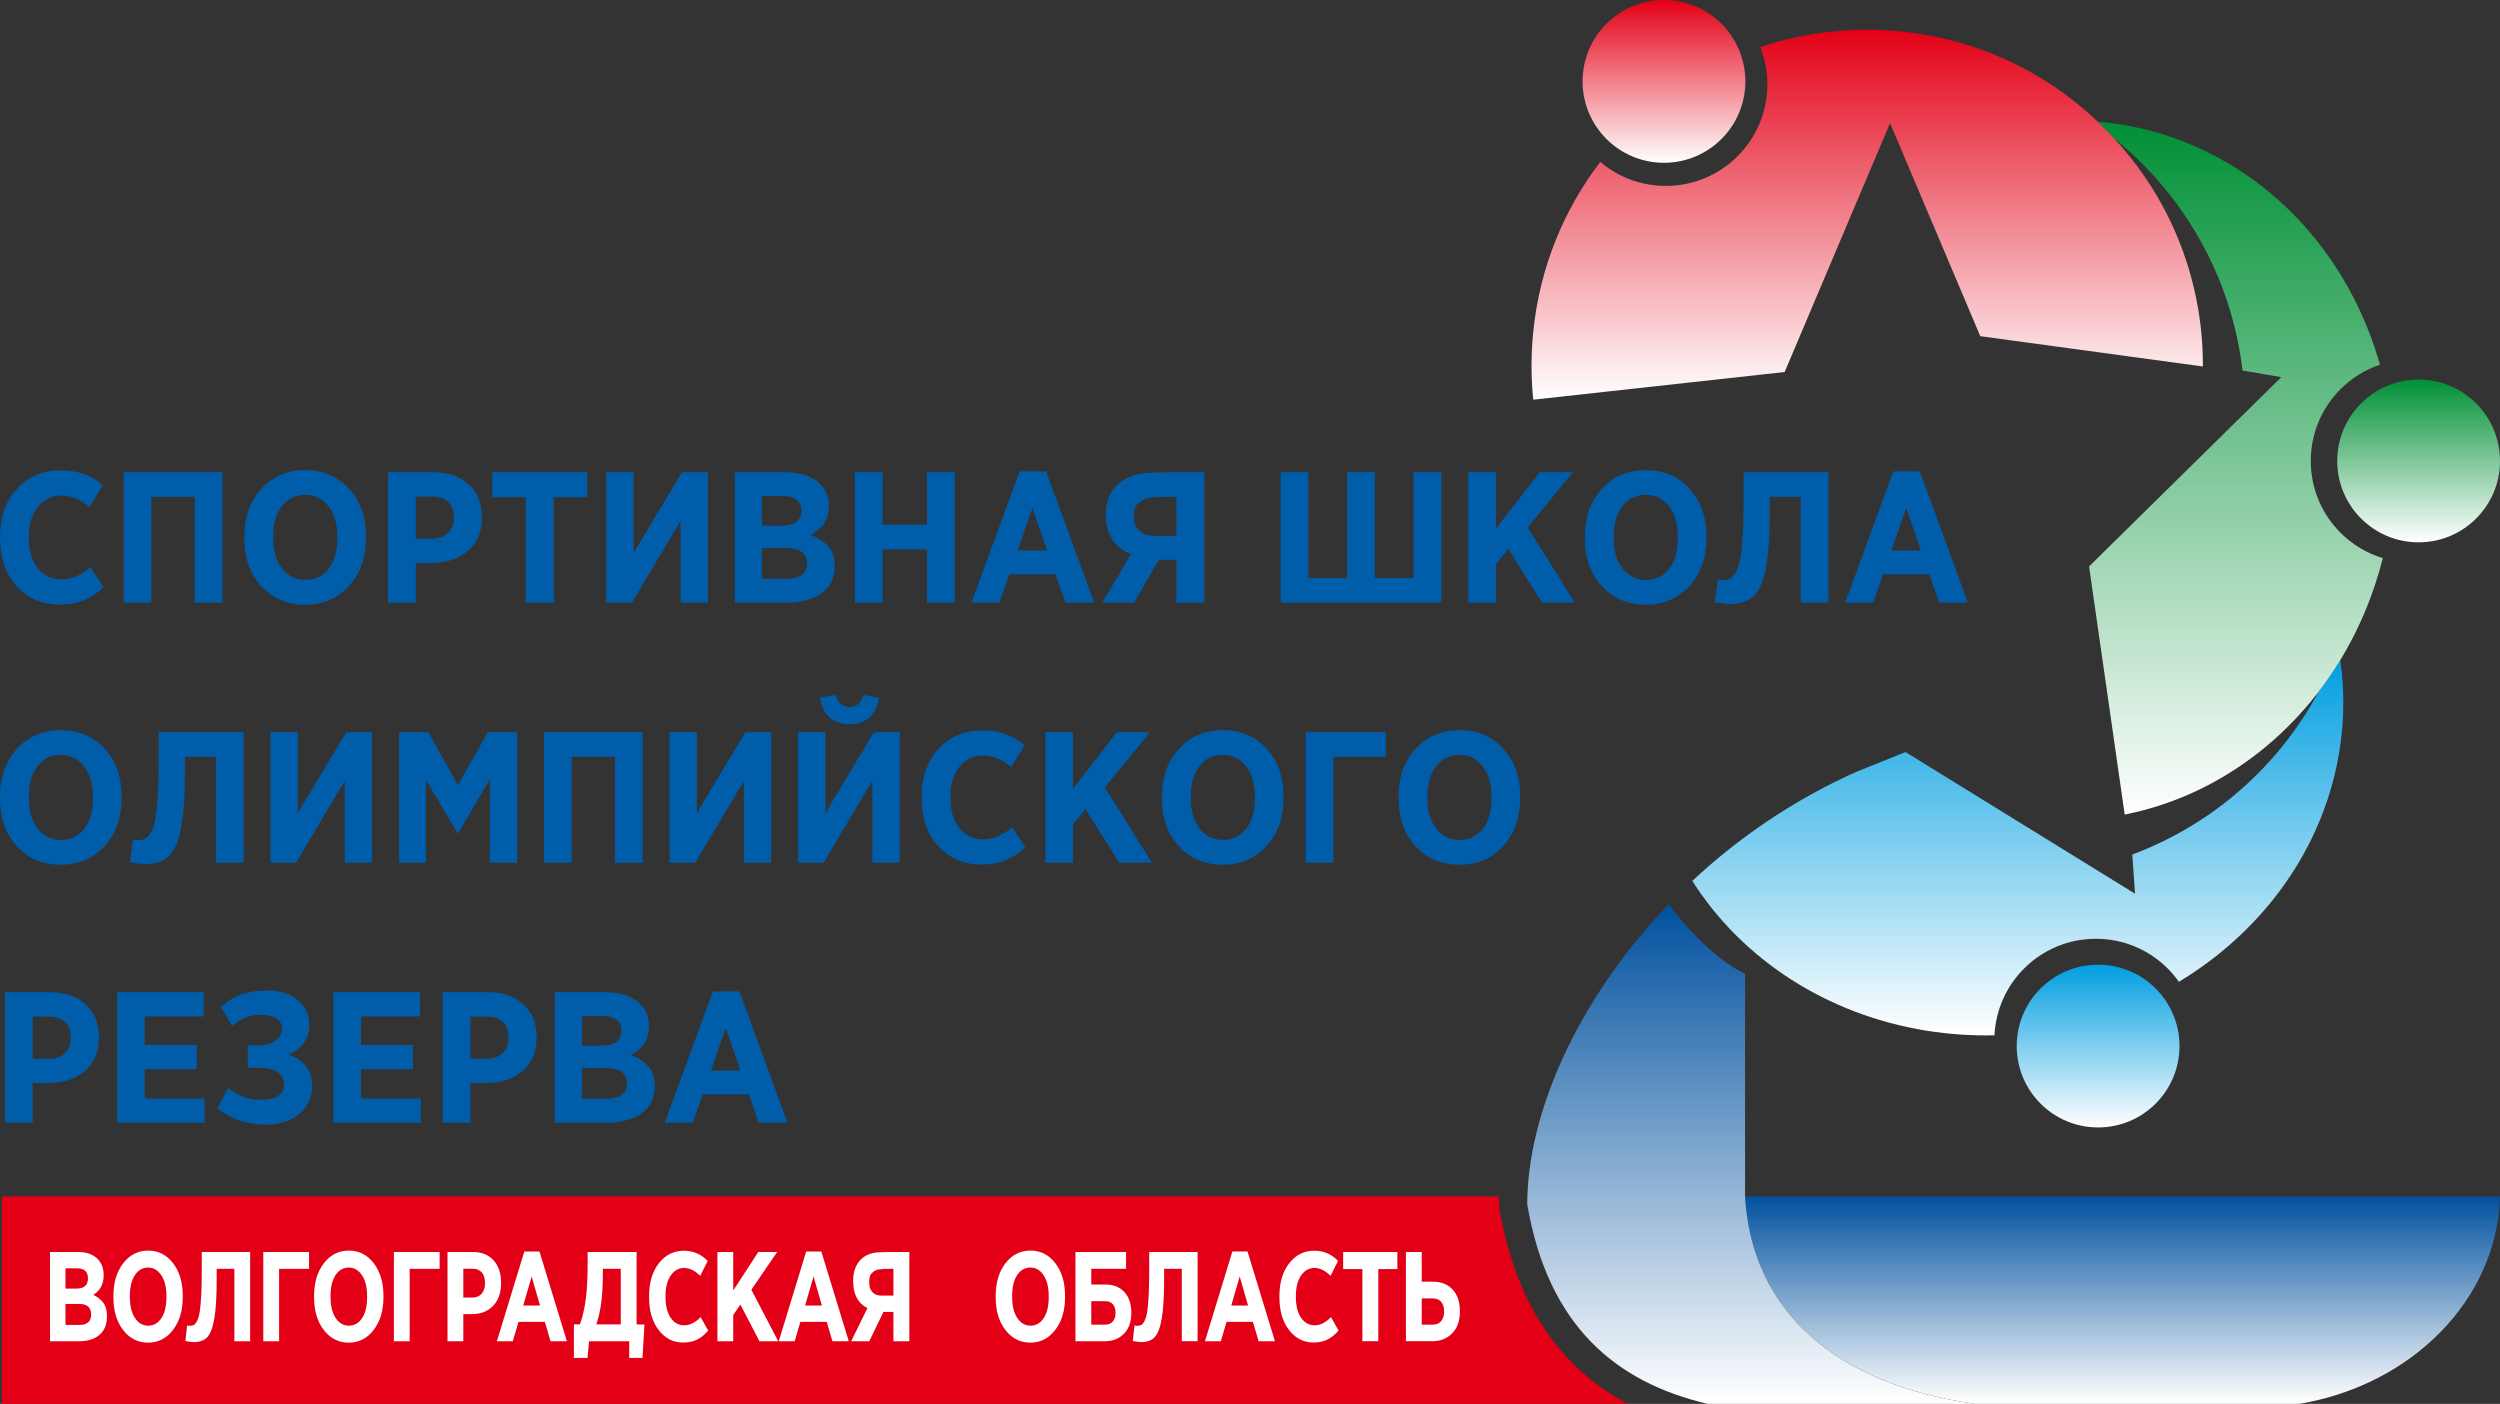 <?xml version="1.0" encoding="UTF-8" standalone="no"?>
<svg
   xmlns:dc="http://purl.org/dc/elements/1.1/"
   xmlns:cc="http://creativecommons.org/ns#"
   xmlns:rdf="http://www.w3.org/1999/02/22-rdf-syntax-ns#"
   xmlns:svg="http://www.w3.org/2000/svg"
   xmlns="http://www.w3.org/2000/svg"
   xmlns:xlink="http://www.w3.org/1999/xlink"
   xmlns:sodipodi="http://sodipodi.sourceforge.net/DTD/sodipodi-0.dtd"
   xmlns:inkscape="http://www.inkscape.org/namespaces/inkscape"
   version="1.1"
   width="231.355"
   height="129.919"
   id="svg972"
   viewBox="0 0 231.355 129.919"
   sodipodi:docname="shortlogo.svg"
   inkscape:version="0.92.4 (5da689c313, 2019-01-14)">
  <rect x="0" y="0" width="231.355" height="129.919" fill="#333333" stroke="none"/>
  <sodipodi:namedview
     pagecolor="#ffffff"
     bordercolor="#666666"
     borderopacity="1"
     objecttolerance="10"
     gridtolerance="10"
     guidetolerance="10"
     inkscape:pageopacity="0"
     inkscape:pageshadow="2"
     inkscape:window-width="1920"
     inkscape:window-height="1030"
     id="namedview974"
     showgrid="false"
     fit-margin-top="0"
     fit-margin-left="0"
     fit-margin-right="0"
     fit-margin-bottom="0"
     inkscape:zoom="1.5910963"
     inkscape:cx="219.74433"
     inkscape:cy="134.03041"
     inkscape:window-x="960"
     inkscape:window-y="0"
     inkscape:window-maximized="1"
     inkscape:current-layer="svg972" />
  <path
     d="m 9.597,54.324 c -0.558,0.54 -1.154,0.946 -1.79,1.216 -0.635,0.27 -1.398,0.406 -2.288,0.406 -1.603,0 -2.923,-0.564 -3.962,-1.691 C 0.519,53.127 0,51.65 0,49.821 v -0.155 c 0,-1.829 0.528,-3.31 1.585,-4.442 1.056,-1.133 2.409,-1.699 4.059,-1.699 1.531,0 2.819,0.46 3.864,1.38 L 8.297,46.922 C 7.431,46.209 6.564,45.852 5.698,45.852 c -0.89,0 -1.617,0.339 -2.181,1.018 -0.564,0.679 -0.846,1.599 -0.846,2.76 v 0.173 c 0,1.185 0.279,2.116 0.837,2.795 0.558,0.679 1.294,1.018 2.208,1.018 0.891,0 1.774,-0.368 2.653,-1.104 z m 1.852,1.449 v -12.077 h 9.135 v 12.077 H 18.019 V 45.973 H 14.013 v 9.8 z m 22.418,-5.952 c 0,1.794 -0.528,3.267 -1.585,4.417 -1.056,1.15 -2.404,1.726 -4.042,1.726 -1.65,0 -3,-0.57 -4.051,-1.708 -1.05,-1.139 -1.576,-2.605 -1.576,-4.399 V 49.648 c 0,-1.806 0.528,-3.281 1.585,-4.425 1.056,-1.145 2.41,-1.717 4.059,-1.717 1.638,0 2.983,0.569 4.033,1.708 1.051,1.139 1.576,2.605 1.576,4.4 z m -2.653,0.035 V 49.648 c 0,-1.173 -0.276,-2.107 -0.828,-2.804 -0.552,-0.696 -1.267,-1.044 -2.146,-1.044 -0.89,0 -1.605,0.342 -2.146,1.026 -0.54,0.684 -0.81,1.613 -0.81,2.786 v 0.207 c 0,1.173 0.276,2.108 0.828,2.804 0.552,0.696 1.267,1.044 2.146,1.044 0.89,0 1.605,-0.342 2.146,-1.027 0.54,-0.684 0.81,-1.613 0.81,-2.786 z m 13.39,-1.984 c 0,1.346 -0.436,2.387 -1.308,3.123 -0.873,0.736 -1.992,1.104 -3.357,1.104 H 38.478 v 3.675 h -2.564 v -12.077 h 4.131 c 1.401,0 2.511,0.371 3.329,1.113 0.819,0.742 1.229,1.763 1.229,3.062 z m -2.6,0.052 c 0,-0.644 -0.178,-1.133 -0.534,-1.467 -0.356,-0.333 -0.855,-0.5 -1.496,-0.5 H 38.478 v 3.899 h 1.513 c 0.617,0 1.107,-0.175 1.469,-0.526 0.362,-0.351 0.543,-0.82 0.543,-1.406 z m 12.339,-1.915 h -3.098 v 9.765 h -2.582 v -9.765 h -3.116 v -2.312 h 8.796 z m 11.164,-2.312 v 12.077 h -2.529 v -7.574 l -4.505,7.574 h -2.368 v -12.077 h 2.529 v 7.47 l 4.487,-7.47 z m 11.734,8.747 c 0,1.07 -0.406,1.892 -1.219,2.467 -0.814,0.575 -1.908,0.863 -3.285,0.863 h -4.736 v -12.077 h 4.612 c 1.234,0 2.226,0.276 2.974,0.828 0.748,0.552 1.122,1.328 1.122,2.329 0,1.196 -0.564,2.076 -1.692,2.64 0.724,0.287 1.276,0.652 1.656,1.095 0.38,0.443 0.57,1.038 0.57,1.786 z m -3.08,-5.176 c 0,-0.908 -0.582,-1.363 -1.745,-1.363 h -1.905 v 2.743 h 1.781 c 1.246,0 1.869,-0.46 1.869,-1.38 z m 0.516,4.9 c 0,-0.966 -0.647,-1.449 -1.941,-1.449 h -2.226 v 2.847 h 2.297 c 0.594,0 1.054,-0.118 1.38,-0.353 0.326,-0.236 0.489,-0.584 0.489,-1.044 z m 13.675,3.606 h -2.564 v -4.917 h -4.113 v 4.917 h -2.564 v -12.077 h 2.564 v 4.848 h 4.113 v -4.848 h 2.564 z m 12.909,0 h -2.653 l -0.926,-2.622 h -4.273 l -0.926,2.622 h -2.582 l 4.452,-12.146 h 2.457 z M 96.898,50.942 95.545,47.008 94.174,50.942 Z m 14.548,-7.246 v 12.077 h -2.582 v -3.968 h -1.62 l -2.297,3.968 h -2.938 l 2.635,-4.486 c -1.543,-0.644 -2.315,-1.857 -2.315,-3.64 0,-1.185 0.362,-2.116 1.086,-2.795 0.724,-0.679 1.721,-1.047 2.991,-1.104 0.783,-0.035 1.573,-0.052 2.368,-0.052 z m -4.558,5.901 h 1.976 v -3.623 h -0.48 c -0.416,0 -0.727,0.003 -0.935,0.009 -0.208,0.006 -0.475,0.026 -0.801,0.06 -0.326,0.034 -0.57,0.089 -0.73,0.164 -0.16,0.075 -0.329,0.178 -0.507,0.31 -0.178,0.132 -0.303,0.308 -0.374,0.526 -0.071,0.218 -0.107,0.477 -0.107,0.776 0,0.564 0.175,1.001 0.526,1.311 0.35,0.311 0.828,0.466 1.433,0.466 z m 26.495,-5.901 v 12.077 h -14.868 v -12.077 h 2.564 v 9.8 h 3.579 v -9.8 h 2.564 v 9.8 h 3.597 v -9.8 z m 12.357,12.077 h -3.045 l -3.098,-4.969 -1.157,1.415 v 3.554 h -2.564 v -12.077 h 2.564 v 5.21 l 4.06,-5.21 h 3.062 l -4.184,5.107 z m 12.179,-5.952 c 0,1.794 -0.528,3.267 -1.585,4.417 -1.056,1.15 -2.404,1.726 -4.042,1.726 -1.65,0 -3,-0.57 -4.051,-1.708 -1.05,-1.139 -1.576,-2.605 -1.576,-4.399 V 49.648 c 0,-1.806 0.528,-3.281 1.585,-4.425 1.056,-1.145 2.41,-1.717 4.059,-1.717 1.638,0 2.983,0.569 4.033,1.708 1.05,1.139 1.576,2.605 1.576,4.4 z m -2.653,0.035 V 49.648 c 0,-1.173 -0.276,-2.107 -0.828,-2.804 -0.552,-0.696 -1.267,-1.044 -2.146,-1.044 -0.89,0 -1.605,0.342 -2.146,1.026 -0.54,0.684 -0.81,1.613 -0.81,2.786 v 0.207 c 0,1.173 0.276,2.108 0.828,2.804 0.552,0.696 1.267,1.044 2.146,1.044 0.89,0 1.606,-0.342 2.146,-1.027 0.54,-0.684 0.81,-1.613 0.81,-2.786 z m 4.131,3.83 c 0.273,0 0.498,-0.04 0.677,-0.121 0.178,-0.081 0.356,-0.265 0.534,-0.552 0.178,-0.288 0.318,-0.696 0.418,-1.225 0.101,-0.529 0.181,-1.254 0.241,-2.174 0.059,-0.92 0.089,-2.047 0.089,-3.382 v -2.536 h 7.852 v 12.077 h -2.564 v -9.8 h -2.867 v 1.397 c 0,2.312 -0.128,4.086 -0.383,5.323 -0.255,1.236 -0.638,2.079 -1.149,2.527 -0.511,0.449 -1.234,0.673 -2.172,0.673 -0.344,0 -0.801,-0.052 -1.371,-0.155 l 0.267,-2.105 c 0.119,0.035 0.261,0.052 0.427,0.052 z m 22.72,2.088 h -2.653 l -0.926,-2.622 h -4.273 l -0.926,2.622 h -2.582 l 4.452,-12.146 h 2.457 z m -4.362,-4.831 -1.353,-3.934 -1.371,3.934 z M 11.253,73.883 c 0,1.794 -0.528,3.267 -1.585,4.417 -1.056,1.15 -2.404,1.725 -4.042,1.725 -1.65,0 -3,-0.57 -4.051,-1.708 C 0.525,77.178 0,75.712 0,73.917 v -0.207 c 0,-1.806 0.528,-3.281 1.585,-4.425 1.056,-1.145 2.409,-1.717 4.059,-1.717 1.638,0 2.983,0.569 4.033,1.708 1.051,1.139 1.576,2.605 1.576,4.4 z M 8.6,73.917 V 73.71 C 8.6,72.537 8.324,71.603 7.772,70.907 7.22,70.211 6.505,69.863 5.626,69.863 c -0.89,0 -1.605,0.342 -2.146,1.026 -0.54,0.684 -0.81,1.613 -0.81,2.787 v 0.207 c 0,1.173 0.276,2.108 0.828,2.804 0.552,0.696 1.267,1.044 2.146,1.044 0.89,0 1.605,-0.342 2.146,-1.027 C 8.33,76.019 8.6,75.09 8.6,73.917 Z m 4.131,3.83 c 0.273,0 0.498,-0.04 0.677,-0.121 0.178,-0.081 0.356,-0.264 0.534,-0.552 0.178,-0.288 0.318,-0.696 0.418,-1.225 0.101,-0.529 0.181,-1.254 0.24,-2.174 0.059,-0.92 0.089,-2.047 0.089,-3.382 V 67.758 h 7.852 V 79.835 H 19.978 V 70.035 H 17.111 v 1.397 c 0,2.312 -0.128,4.086 -0.383,5.323 -0.255,1.236 -0.638,2.079 -1.148,2.527 -0.51,0.449 -1.235,0.673 -2.172,0.673 -0.344,0 -0.801,-0.052 -1.371,-0.155 l 0.267,-2.105 c 0.119,0.035 0.261,0.052 0.427,0.052 z M 34.436,67.758 V 79.835 H 31.908 V 72.261 L 27.403,79.835 H 25.034 V 67.758 h 2.529 v 7.47 L 32.05,67.758 Z M 47.861,79.835 H 45.333 v -7.712 l -2.938,4.986 H 42.342 L 39.421,72.175 V 79.835 H 36.929 V 67.758 h 2.707 l 2.742,4.9 2.76,-4.9 h 2.724 z m 2.475,0 V 67.758 h 9.135 V 79.835 H 56.907 V 70.035 H 52.901 V 79.835 Z M 71.365,67.758 V 79.835 H 68.837 V 72.261 L 64.332,79.835 H 61.964 V 67.758 h 2.529 v 7.47 l 4.487,-7.47 z m 11.894,0 v 12.077 h -2.529 v -7.574 l -4.505,7.574 h -2.368 V 67.758 h 2.529 v 7.47 l 4.487,-7.47 z m -4.63,-0.742 c -0.76,0 -1.38,-0.21 -1.861,-0.63 -0.481,-0.42 -0.774,-1.027 -0.881,-1.82 l 1.46,-0.259 c 0.178,0.736 0.605,1.104 1.282,1.104 0.653,0 1.074,-0.368 1.264,-1.104 l 1.442,0.259 c -0.107,0.794 -0.398,1.4 -0.873,1.82 -0.475,0.42 -1.086,0.63 -1.834,0.63 z m 16.257,11.369 c -0.558,0.541 -1.154,0.946 -1.79,1.216 -0.635,0.27 -1.398,0.406 -2.288,0.406 -1.602,0 -2.923,-0.564 -3.962,-1.691 -1.039,-1.127 -1.558,-2.605 -1.558,-4.434 v -0.155 c 0,-1.829 0.528,-3.31 1.585,-4.442 1.056,-1.133 2.41,-1.699 4.06,-1.699 1.531,0 2.819,0.46 3.864,1.38 l -1.21,2.019 c -0.867,-0.713 -1.733,-1.07 -2.6,-1.07 -0.89,0 -1.617,0.339 -2.181,1.018 -0.564,0.679 -0.846,1.599 -0.846,2.76 v 0.173 c 0,1.185 0.279,2.116 0.837,2.795 0.558,0.679 1.294,1.018 2.208,1.018 0.89,0 1.774,-0.368 2.653,-1.104 z m 11.716,1.449 h -3.045 l -3.098,-4.969 -1.157,1.415 V 79.835 H 96.738 V 67.758 h 2.564 v 5.21 l 4.06,-5.21 h 3.062 l -4.184,5.107 z m 12.179,-5.952 c 0,1.794 -0.528,3.267 -1.585,4.417 -1.056,1.15 -2.404,1.725 -4.042,1.725 -1.65,0 -3,-0.57 -4.051,-1.708 -1.051,-1.139 -1.576,-2.605 -1.576,-4.399 v -0.207 c 0,-1.806 0.528,-3.281 1.585,-4.425 1.056,-1.145 2.409,-1.717 4.059,-1.717 1.638,0 2.983,0.569 4.033,1.708 1.05,1.139 1.576,2.605 1.576,4.4 z m -2.653,0.035 v -0.207 c 0,-1.173 -0.276,-2.108 -0.828,-2.804 -0.552,-0.696 -1.267,-1.044 -2.146,-1.044 -0.89,0 -1.606,0.342 -2.146,1.026 -0.54,0.684 -0.81,1.613 -0.81,2.787 v 0.207 c 0,1.173 0.276,2.108 0.828,2.804 0.552,0.696 1.267,1.044 2.146,1.044 0.89,0 1.606,-0.342 2.146,-1.027 0.54,-0.684 0.81,-1.613 0.81,-2.786 z m 7.265,-3.882 V 79.835 H 120.829 V 67.758 h 7.425 v 2.277 z m 17.289,3.848 c 0,1.794 -0.528,3.267 -1.585,4.417 -1.056,1.15 -2.404,1.725 -4.042,1.725 -1.65,0 -3,-0.57 -4.051,-1.708 -1.05,-1.139 -1.576,-2.605 -1.576,-4.399 v -0.207 c 0,-1.806 0.528,-3.281 1.585,-4.425 1.056,-1.145 2.41,-1.717 4.059,-1.717 1.638,0 2.983,0.569 4.033,1.708 1.05,1.139 1.576,2.605 1.576,4.4 z m -2.653,0.035 v -0.207 c 0,-1.173 -0.276,-2.108 -0.828,-2.804 -0.552,-0.696 -1.267,-1.044 -2.146,-1.044 -0.89,0 -1.605,0.342 -2.146,1.026 -0.54,0.684 -0.81,1.613 -0.81,2.787 v 0.207 c 0,1.173 0.276,2.108 0.828,2.804 0.552,0.696 1.267,1.044 2.146,1.044 0.89,0 1.605,-0.342 2.146,-1.027 0.54,-0.684 0.81,-1.613 0.81,-2.786 z M 9.152,95.995 c 0,1.346 -0.436,2.387 -1.308,3.123 -0.873,0.736 -1.991,1.104 -3.357,1.104 H 3.027 v 3.675 H 0.463 v -12.077 h 4.131 c 1.401,0 2.511,0.371 3.33,1.113 0.819,0.742 1.228,1.763 1.228,3.062 z m -2.599,0.052 c 0,-0.644 -0.178,-1.133 -0.534,-1.467 C 5.662,94.247 5.164,94.08 4.522,94.08 H 3.027 v 3.899 h 1.513 c 0.617,0 1.107,-0.175 1.469,-0.526 0.362,-0.351 0.543,-0.82 0.543,-1.406 z m 12.375,7.85 h -8.084 v -12.077 h 8.012 v 2.243 H 13.39 v 2.64 h 4.807 v 2.243 H 13.39 v 2.709 h 5.537 z m 5.662,0.173 c -1.733,0 -3.229,-0.5 -4.487,-1.501 l 1.015,-1.881 c 0.914,0.725 1.888,1.087 2.92,1.087 1.496,0 2.244,-0.466 2.244,-1.397 0,-0.506 -0.205,-0.894 -0.614,-1.165 -0.41,-0.27 -0.976,-0.405 -1.701,-0.405 h -1.033 v -2.071 h 0.997 c 0.606,0 1.119,-0.149 1.54,-0.448 0.421,-0.299 0.632,-0.661 0.632,-1.087 0,-0.426 -0.181,-0.748 -0.543,-0.966 -0.362,-0.219 -0.846,-0.328 -1.451,-0.328 -0.973,0 -1.852,0.351 -2.635,1.052 l -1.015,-1.777 c 0.558,-0.517 1.169,-0.9 1.834,-1.147 0.665,-0.247 1.502,-0.371 2.511,-0.371 1.128,0 2.047,0.296 2.76,0.889 0.712,0.592 1.068,1.354 1.068,2.286 0,1.288 -0.647,2.208 -1.941,2.761 1.46,0.483 2.19,1.443 2.19,2.881 0,1.07 -0.395,1.935 -1.184,2.597 -0.79,0.661 -1.825,0.992 -3.107,0.992 z m 14.351,-0.173 h -8.084 v -12.077 h 8.013 v 2.243 h -5.466 v 2.64 h 4.808 v 2.243 h -4.808 v 2.709 h 5.538 z m 10.719,-7.902 c 0,1.346 -0.436,2.387 -1.309,3.123 -0.873,0.736 -1.991,1.104 -3.356,1.104 H 43.535 v 3.675 h -2.564 v -12.077 h 4.131 c 1.401,0 2.511,0.371 3.329,1.113 0.819,0.742 1.229,1.763 1.229,3.062 z m -2.6,0.052 c 0,-0.644 -0.178,-1.133 -0.534,-1.467 -0.356,-0.333 -0.855,-0.5 -1.496,-0.5 H 43.535 v 3.899 h 1.513 c 0.617,0 1.107,-0.175 1.469,-0.526 0.362,-0.351 0.543,-0.82 0.543,-1.406 z m 13.532,4.52 c 0,1.07 -0.406,1.892 -1.22,2.467 -0.813,0.575 -1.908,0.863 -3.285,0.863 h -4.737 v -12.077 h 4.612 c 1.235,0 2.226,0.276 2.974,0.828 0.748,0.552 1.122,1.328 1.122,2.329 0,1.196 -0.564,2.076 -1.691,2.64 0.724,0.287 1.276,0.652 1.656,1.095 0.38,0.443 0.57,1.038 0.57,1.786 z m -3.08,-5.176 c 0,-0.908 -0.582,-1.363 -1.745,-1.363 h -1.905 v 2.743 h 1.781 c 1.246,0 1.869,-0.46 1.869,-1.38 z m 0.516,4.9 c 0,-0.966 -0.647,-1.449 -1.941,-1.449 h -2.226 v 2.846 h 2.297 c 0.594,0 1.053,-0.118 1.38,-0.353 0.327,-0.236 0.489,-0.584 0.489,-1.044 z m 14.85,3.606 h -2.653 l -0.926,-2.622 h -4.273 l -0.926,2.622 h -2.582 l 4.452,-12.146 h 2.457 z m -4.362,-4.831 -1.353,-3.934 -1.371,3.934 z"
     style="fill:#005da9;fill-rule:evenodd"
     id="path875"
     inkscape:connector-curvature="0" />
  <defs
     id="defs883">
    <linearGradient
       id="grad17">
      <stop
         offset="0%"
         stop-color="#009ee0"
         stop-opacity="1"
         id="stop877" />
      <stop
         offset="100%"
         stop-color="#ffffff"
         stop-opacity="1"
         id="stop879" />
    </linearGradient>
    <linearGradient
       xlink:href="#grad17"
       id="grad18"
       x1="257.08"
       y1="294.526"
       x2="257.08"
       y2="340.273"
       gradientTransform="matrix(1.317,0,0,0.759,-181.96,-162.558)"
       gradientUnits="userSpaceOnUse" />
  </defs>
  <path
     d="m 216.245,70.839 c 0.682,-3.232 0.793,-6.529 0.333,-9.759 -0.619,1.019 -1.289,1.995 -2.003,2.926 -3.637,6.759 -9.642,12.227 -17.25,15.075 l 0.256,3.625 -21.241,-13.111 -4.567,1.838 h 3e-4 c -5.808,2.597 -10.896,6.101 -15.165,10.088 4.619,7.271 12.469,12.385 21.676,13.86 2.111,0.338 4.215,0.474 6.288,0.427 0.117,-2.41 1.142,-4.582 2.741,-6.181 1.7,-1.7 4.05,-2.752 6.645,-2.752 2.595,0 4.944,1.052 6.645,2.752 0.379,0.38 0.726,0.791 1.037,1.231 7.32,-4.415 12.806,-11.485 14.607,-20.018 z"
     style="fill:url(#grad18)"
     id="path885"
     inkscape:connector-curvature="0" />
  <defs
     id="defs893">
    <linearGradient
       id="grad19">
      <stop
         offset="0%"
         stop-color="#009035"
         stop-opacity="1"
         id="stop887" />
      <stop
         offset="100%"
         stop-color="#ffffff"
         stop-opacity="1"
         id="stop889" />
    </linearGradient>
    <linearGradient
       xlink:href="#grad19"
       id="grad20"
       x1="576.36"
       y1="113.182"
       x2="576.36"
       y2="154.928"
       gradientTransform="matrix(0.651,0,0,1.536,-181.96,-162.558)"
       gradientUnits="userSpaceOnUse" />
  </defs>
  <path
     d="m 204.021,13.951 c -3.126,-1.503 -6.47,-2.41 -9.887,-2.686 0.521,0.496 1.027,1.011 1.515,1.542 6.428,5.198 10.85,12.799 11.88,21.482 l 3.583,0.614 -17.785,17.515 3.296,22.961 c 9.726,-1.919 18.071,-8.892 22.213,-18.719 0.694,-1.646 1.249,-3.321 1.674,-5.008 -1.498,-0.454 -2.837,-1.271 -3.915,-2.35 -1.7,-1.7 -2.752,-4.05 -2.752,-6.644 0,-2.595 1.052,-4.944 2.752,-6.644 1.015,-1.015 2.261,-1.799 3.652,-2.266 -2.42,-8.521 -8.093,-15.887 -16.225,-19.796 z"
     style="fill:url(#grad20)"
     id="path895"
     inkscape:connector-curvature="0" />
  <defs
     id="defs903">
    <linearGradient
       id="grad21">
      <stop
         offset="0%"
         stop-color="#009035"
         stop-opacity="1"
         id="stop897" />
      <stop
         offset="100%"
         stop-color="#ffffff"
         stop-opacity="1"
         id="stop899" />
    </linearGradient>
    <linearGradient
       xlink:href="#grad21"
       id="grad22"
       x1="398.251"
       y1="197.683"
       x2="398.251"
       y2="212.747"
       gradientUnits="userSpaceOnUse"
       gradientTransform="translate(-181.96,-162.558)" />
  </defs>
  <path
     d="m 223.823,35.124 c 4.16,0 7.532,3.372 7.532,7.532 0,4.16 -3.372,7.532 -7.532,7.532 -4.16,0 -7.532,-3.372 -7.532,-7.532 0,-4.16 3.372,-7.532 7.532,-7.532 z"
     style="fill:url(#grad22)"
     id="path905"
     inkscape:connector-curvature="0" />
  <defs
     id="defs913">
    <linearGradient
       id="grad23">
      <stop
         offset="0%"
         stop-color="#e30016"
         stop-opacity="1"
         id="stop907" />
      <stop
         offset="100%"
         stop-color="#ffffff"
         stop-opacity="1"
         id="stop909" />
    </linearGradient>
    <linearGradient
       xlink:href="#grad23"
       id="grad24"
       x1="240.287"
       y1="222.689"
       x2="240.287"
       y2="268.809"
       gradientTransform="matrix(1.347,0,0,0.742,-181.96,-162.558)"
       gradientUnits="userSpaceOnUse" />
  </defs>
  <path
     d="m 165.155,34.427 9.754,-23.035 8.35,19.719 20.601,2.804 c 0.02,-4.976 -1.145,-9.718 -3.246,-13.934 -2.498,-5.014 -6.544,-9.483 -11.276,-12.464 -3.939,-2.481 -8.493,-4.11 -13.425,-4.607 -4.539,-0.458 -8.949,0.086 -13.009,1.453 0.42,1.067 0.651,2.228 0.651,3.444 0,2.595 -1.052,4.945 -2.752,6.645 -1.7,1.7 -4.05,2.752 -6.645,2.752 -2.313,0 -4.431,-0.836 -6.068,-2.221 -3.371,4.414 -5.602,9.785 -6.2,15.717 -0.215,2.132 -0.209,4.235 -8e-4,6.288 z"
     style="fill:url(#grad24)"
     id="path915"
     inkscape:connector-curvature="0" />
  <defs
     id="defs923">
    <linearGradient
       id="grad25">
      <stop
         offset="0%"
         stop-color="#e30016"
         stop-opacity="1"
         id="stop917" />
      <stop
         offset="100%"
         stop-color="#ffffff"
         stop-opacity="1"
         id="stop919" />
    </linearGradient>
    <linearGradient
       xlink:href="#grad25"
       id="grad26"
       x1="328.415"
       y1="162.558"
       x2="328.415"
       y2="177.623"
       gradientUnits="userSpaceOnUse"
       gradientTransform="translate(-181.96,-162.558)" />
  </defs>
  <path
     d="m 153.987,0 c 4.16,0 7.532,3.372 7.532,7.532 0,4.16 -3.372,7.532 -7.532,7.532 -4.16,0 -7.532,-3.372 -7.532,-7.532 C 146.455,3.372 149.827,0 153.987,0 Z"
     style="fill:url(#grad26)"
     id="path925"
     inkscape:connector-curvature="0" />
  <defs
     id="defs933">
    <linearGradient
       id="grad27">
      <stop
         offset="0%"
         stop-color="#00509e"
         stop-opacity="1"
         id="stop927" />
      <stop
         offset="100%"
         stop-color="#ffffff"
         stop-opacity="1"
         id="stop929" />
    </linearGradient>
    <linearGradient
       xlink:href="#grad27"
       id="grad28"
       x1="180.02"
       y1="521.382"
       x2="180.02"
       y2="558.001"
       gradientTransform="matrix(1.908,0,0,0.524,-181.96,-162.558)"
       gradientUnits="userSpaceOnUse" />
  </defs>
  <path
     d="m 212.748,129.919 c 10.415,-1.722 18.337,-9.627 18.607,-19.194 h -69.864 c 0.617,10.552 8.335,17.366 21.244,19.186 l 0.051,0.007 0.004,6e-4 0.004,6e-4 h 3e-4 z"
     style="fill:url(#grad28)"
     id="path935"
     inkscape:connector-curvature="0" />
  <defs
     id="defs943">
    <linearGradient
       id="grad29">
      <stop
         offset="0%"
         stop-color="#009ee0"
         stop-opacity="1"
         id="stop937" />
      <stop
         offset="100%"
         stop-color="#ffffff"
         stop-opacity="1"
         id="stop939" />
    </linearGradient>
    <linearGradient
       xlink:href="#grad29"
       id="grad30"
       x1="368.591"
       y1="251.83"
       x2="368.591"
       y2="266.894"
       gradientUnits="userSpaceOnUse"
       gradientTransform="translate(-181.96,-162.558)" />
  </defs>
  <path
     d="m 194.163,89.272 c 4.16,0 7.532,3.372 7.532,7.532 0,4.16 -3.372,7.532 -7.532,7.532 -4.16,0 -7.532,-3.372 -7.532,-7.532 0,-4.16 3.372,-7.532 7.532,-7.532 z"
     style="fill:url(#grad30)"
     id="path945"
     inkscape:connector-curvature="0" />
  <defs
     id="defs953">
    <linearGradient
       id="grad31">
      <stop
         offset="0%"
         stop-color="#00509e"
         stop-opacity="1"
         id="stop947" />
      <stop
         offset="100%"
         stop-color="#ffffff"
         stop-opacity="1"
         id="stop949" />
    </linearGradient>
    <linearGradient
       xlink:href="#grad31"
       id="grad32"
       x1="341.469"
       y1="233.117"
       x2="341.469"
       y2="276.909"
       gradientUnits="userSpaceOnUse"
       gradientTransform="matrix(0.947,0,0,1.056,-181.96,-162.558)" />
  </defs>
  <path
     d="m 161.491,90.115 c -2.092,-0.971 -4.854,-3.423 -7.058,-6.449 l 2e-4,6e-4 c -8.422,8.772 -13.099,19.376 -13.099,27.791 1.917,11.234 8.194,16.466 16.709,18.462 l 3.448,-0.002 21.303,0.002 c -0.003,-2e-4 -0.006,-5e-4 -0.008,-0.001 -12.94,-1.808 -20.676,-8.627 -21.295,-19.193 z"
     style="fill:url(#grad32)"
     id="path955"
     inkscape:connector-curvature="0" />
  <path
     d="M 138.736,110.725 H 0.178 v 19.194 h 150.44 c -6.569,-3.541 -10.415,-9.646 -11.845,-18.025 l -0.037,-0.217 z"
     style="fill:#e30016;fill-rule:evenodd"
     id="path957"
     inkscape:connector-curvature="0" />
  <path
     d="m 9.898,121.846 c 0,0.731 -0.232,1.294 -0.696,1.687 -0.464,0.393 -1.088,0.59 -1.874,0.59 H 4.627 v -8.259 h 2.631 c 0.704,0 1.269,0.189 1.696,0.566 0.426,0.378 0.64,0.908 0.64,1.593 0,0.818 -0.322,1.42 -0.965,1.805 0.413,0.197 0.728,0.446 0.945,0.749 0.217,0.303 0.325,0.71 0.325,1.221 z m -1.757,-3.54 c 0,-0.621 -0.332,-0.932 -0.996,-0.932 H 6.059 v 1.876 h 1.016 c 0.711,0 1.066,-0.315 1.066,-0.944 z m 0.294,3.351 c 0,-0.661 -0.369,-0.991 -1.107,-0.991 H 6.059 v 1.947 h 1.31 c 0.339,0 0.601,-0.081 0.787,-0.242 0.186,-0.161 0.279,-0.399 0.279,-0.714 z m 8.479,-1.605 c 0,1.227 -0.301,2.234 -0.904,3.02 -0.602,0.787 -1.371,1.18 -2.305,1.18 -0.941,0 -1.712,-0.39 -2.311,-1.168 -0.599,-0.779 -0.899,-1.782 -0.899,-3.009 v -0.142 c 0,-1.235 0.301,-2.244 0.904,-3.026 0.603,-0.783 1.375,-1.174 2.316,-1.174 0.935,0 1.701,0.39 2.3,1.168 0.6,0.779 0.899,1.782 0.899,3.009 z m -1.513,0.024 v -0.142 c 0,-0.802 -0.157,-1.441 -0.472,-1.917 -0.315,-0.476 -0.723,-0.714 -1.224,-0.714 -0.508,0 -0.916,0.234 -1.224,0.702 -0.308,0.468 -0.462,1.103 -0.462,1.905 v 0.142 c 0,0.802 0.157,1.441 0.472,1.917 0.315,0.476 0.723,0.714 1.224,0.714 0.508,0 0.916,-0.234 1.224,-0.702 0.308,-0.468 0.462,-1.103 0.462,-1.905 z m 2.151,2.619 c 0.156,0 0.284,-0.028 0.386,-0.082 0.102,-0.055 0.203,-0.181 0.305,-0.378 0.102,-0.197 0.181,-0.476 0.239,-0.838 0.058,-0.362 0.103,-0.857 0.137,-1.487 0.034,-0.629 0.051,-1.4 0.051,-2.312 v -1.735 h 4.479 v 8.259 h -1.462 v -6.702 h -1.635 v 0.956 c 0,1.581 -0.073,2.794 -0.218,3.64 -0.145,0.846 -0.364,1.422 -0.655,1.729 -0.291,0.307 -0.704,0.46 -1.239,0.46 -0.196,0 -0.457,-0.035 -0.782,-0.106 l 0.152,-1.439 c 0.068,0.024 0.149,0.035 0.244,0.035 z m 8.276,-5.274 v 6.702 h -1.463 v -8.259 h 4.235 v 1.558 z m 9.657,2.631 c 0,1.227 -0.301,2.234 -0.904,3.02 -0.602,0.787 -1.371,1.18 -2.305,1.18 -0.941,0 -1.712,-0.39 -2.311,-1.168 -0.599,-0.779 -0.899,-1.782 -0.899,-3.009 v -0.142 c 0,-1.235 0.301,-2.244 0.904,-3.026 0.603,-0.783 1.375,-1.174 2.316,-1.174 0.935,0 1.701,0.39 2.3,1.168 0.599,0.779 0.899,1.782 0.899,3.009 z m -1.513,0.024 v -0.142 c 0,-0.802 -0.157,-1.441 -0.473,-1.917 -0.315,-0.476 -0.723,-0.714 -1.223,-0.714 -0.508,0 -0.916,0.234 -1.224,0.702 -0.308,0.468 -0.462,1.103 -0.462,1.905 v 0.142 c 0,0.802 0.157,1.441 0.472,1.917 0.315,0.476 0.723,0.714 1.224,0.714 0.508,0 0.916,-0.234 1.224,-0.702 0.308,-0.468 0.462,-1.103 0.462,-1.905 z m 3.939,-2.655 v 6.702 h -1.462 v -8.259 h 4.235 v 1.558 z m 8.459,1.298 c 0,0.92 -0.249,1.632 -0.746,2.136 -0.498,0.503 -1.136,0.755 -1.915,0.755 h -0.833 v 2.513 h -1.463 v -8.259 h 2.356 c 0.799,0 1.432,0.254 1.899,0.761 0.467,0.507 0.701,1.206 0.701,2.094 z m -1.483,0.035 c 0,-0.441 -0.102,-0.775 -0.305,-1.003 -0.203,-0.228 -0.487,-0.342 -0.853,-0.342 h -0.853 v 2.667 h 0.863 c 0.352,0 0.631,-0.12 0.838,-0.36 0.206,-0.24 0.31,-0.56 0.31,-0.962 z m 7.575,5.369 h -1.514 l -0.528,-1.794 h -2.437 l -0.528,1.794 h -1.473 l 2.539,-8.306 h 1.402 z m -2.488,-3.304 -0.772,-2.69 -0.782,2.69 z m 7.473,-3.398 h -1.656 v 0.13 c 0,1.157 -0.046,2.118 -0.137,2.885 -0.091,0.767 -0.249,1.477 -0.472,2.13 h 2.265 z m 0.782,6.702 h -3.717 l -0.142,1.546 h -1.26 v -3.103 h 0.559 c 0.251,-0.716 0.432,-1.504 0.543,-2.366 0.112,-0.861 0.168,-1.964 0.168,-3.31 v -1.026 h 4.53 v 6.702 h 0.731 l -0.183,3.103 h -1.229 z m 7.311,-0.991 c -0.318,0.37 -0.658,0.647 -1.021,0.832 -0.362,0.185 -0.797,0.277 -1.305,0.277 -0.914,0 -1.667,-0.385 -2.26,-1.156 -0.593,-0.771 -0.889,-1.782 -0.889,-3.032 v -0.106 c 0,-1.251 0.301,-2.264 0.904,-3.038 0.603,-0.775 1.375,-1.162 2.316,-1.162 0.873,0 1.608,0.315 2.204,0.944 l -0.691,1.38 c -0.494,-0.488 -0.988,-0.732 -1.483,-0.732 -0.508,0 -0.922,0.232 -1.244,0.696 -0.321,0.464 -0.482,1.093 -0.482,1.888 v 0.118 c 0,0.81 0.159,1.447 0.477,1.911 0.318,0.464 0.738,0.696 1.259,0.696 0.508,0 1.012,-0.252 1.514,-0.755 z m 6.478,0.991 h -1.736 l -1.767,-3.398 -0.66,0.967 v 2.431 h -1.463 v -8.259 h 1.463 v 3.563 l 2.316,-3.563 h 1.747 l -2.387,3.493 z m 6.529,0 h -1.513 l -0.528,-1.794 h -2.438 l -0.528,1.794 h -1.473 l 2.539,-8.306 h 1.401 z m -2.488,-3.304 -0.772,-2.69 -0.782,2.69 z m 8.093,-4.956 v 8.259 h -1.473 v -2.714 h -0.924 l -1.31,2.714 h -1.676 l 1.503,-3.068 c -0.88,-0.441 -1.32,-1.27 -1.32,-2.49 0,-0.81 0.206,-1.447 0.619,-1.911 0.413,-0.464 0.982,-0.716 1.706,-0.755 0.447,-0.024 0.897,-0.035 1.351,-0.035 z m -2.6,4.035 h 1.127 v -2.478 h -0.274 c -0.237,0 -0.415,0.002 -0.533,0.006 -0.118,0.004 -0.271,0.018 -0.457,0.041 -0.186,0.024 -0.325,0.061 -0.417,0.112 -0.092,0.051 -0.188,0.122 -0.289,0.213 -0.102,0.09 -0.173,0.21 -0.213,0.36 -0.041,0.149 -0.061,0.327 -0.061,0.531 0,0.386 0.1,0.684 0.3,0.897 0.2,0.212 0.472,0.319 0.818,0.319 z m 17.009,0.153 c 0,1.227 -0.301,2.234 -0.904,3.02 -0.602,0.787 -1.371,1.18 -2.305,1.18 -0.941,0 -1.712,-0.39 -2.311,-1.168 -0.599,-0.779 -0.899,-1.782 -0.899,-3.009 v -0.142 c 0,-1.235 0.301,-2.244 0.904,-3.026 0.603,-0.783 1.375,-1.174 2.316,-1.174 0.935,0 1.701,0.39 2.3,1.168 0.599,0.779 0.899,1.782 0.899,3.009 z m -1.513,0.024 v -0.142 c 0,-0.802 -0.157,-1.441 -0.472,-1.917 -0.315,-0.476 -0.723,-0.714 -1.223,-0.714 -0.508,0 -0.916,0.234 -1.224,0.702 -0.308,0.468 -0.462,1.103 -0.462,1.905 v 0.142 c 0,0.802 0.157,1.441 0.472,1.917 0.315,0.476 0.723,0.714 1.224,0.714 0.508,0 0.916,-0.234 1.224,-0.702 0.308,-0.468 0.462,-1.103 0.462,-1.905 z m 2.477,4.047 v -8.259 h 4.682 v 1.558 h -3.219 v 1.451 h 1.32 c 0.731,0 1.312,0.232 1.742,0.696 0.43,0.464 0.645,1.101 0.645,1.911 0,0.842 -0.228,1.493 -0.685,1.953 -0.457,0.46 -1.045,0.69 -1.762,0.69 z m 1.462,-1.534 h 1.31 c 0.291,0 0.52,-0.098 0.686,-0.295 0.166,-0.196 0.249,-0.456 0.249,-0.779 0,-0.362 -0.083,-0.635 -0.249,-0.82 -0.166,-0.185 -0.398,-0.277 -0.696,-0.277 h -1.3 z m 4.244,0.106 c 0.156,0 0.284,-0.028 0.386,-0.082 0.102,-0.055 0.203,-0.181 0.305,-0.378 0.102,-0.197 0.181,-0.476 0.239,-0.838 0.058,-0.362 0.103,-0.857 0.137,-1.487 0.034,-0.629 0.051,-1.4 0.051,-2.312 v -1.735 h 4.479 v 8.259 h -1.463 v -6.702 h -1.635 v 0.956 c 0,1.581 -0.073,2.794 -0.219,3.64 -0.145,0.846 -0.364,1.422 -0.655,1.729 -0.291,0.307 -0.704,0.46 -1.239,0.46 -0.196,0 -0.457,-0.035 -0.782,-0.106 l 0.152,-1.439 c 0.068,0.024 0.149,0.035 0.244,0.035 z m 12.755,1.428 h -1.513 l -0.528,-1.794 h -2.437 l -0.528,1.794 h -1.472 l 2.539,-8.306 h 1.401 z m -2.489,-3.304 -0.772,-2.69 -0.782,2.69 z m 8.377,2.313 c -0.318,0.37 -0.658,0.647 -1.02,0.832 -0.362,0.185 -0.797,0.277 -1.305,0.277 -0.914,0 -1.667,-0.385 -2.26,-1.156 -0.593,-0.771 -0.889,-1.782 -0.889,-3.032 v -0.106 c 0,-1.251 0.301,-2.264 0.904,-3.038 0.603,-0.775 1.375,-1.162 2.316,-1.162 0.874,0 1.608,0.315 2.204,0.944 l -0.691,1.38 c -0.494,-0.488 -0.988,-0.732 -1.483,-0.732 -0.508,0 -0.923,0.232 -1.244,0.696 -0.321,0.464 -0.482,1.093 -0.482,1.888 v 0.118 c 0,0.81 0.159,1.447 0.477,1.911 0.319,0.464 0.738,0.696 1.26,0.696 0.508,0 1.012,-0.252 1.513,-0.755 z m 5.442,-5.687 h -1.767 v 6.678 h -1.473 v -6.678 h -1.778 v -1.581 h 5.017 z m 3.228,6.678 h -2.438 v -8.259 h 1.463 v 2.749 h 1.036 c 0.772,0 1.381,0.244 1.828,0.731 0.447,0.488 0.67,1.156 0.67,2.006 0,0.881 -0.24,1.564 -0.721,2.047 -0.481,0.484 -1.094,0.726 -1.839,0.726 z m -0.975,-1.534 h 1.026 c 0.325,0 0.58,-0.108 0.767,-0.325 0.186,-0.216 0.279,-0.509 0.279,-0.879 0,-0.401 -0.093,-0.706 -0.279,-0.914 -0.186,-0.208 -0.445,-0.313 -0.777,-0.313 h -1.015 z"
     style="fill:#ffffff;fill-rule:evenodd"
     id="path959"
     inkscape:connector-curvature="0" />
</svg>
